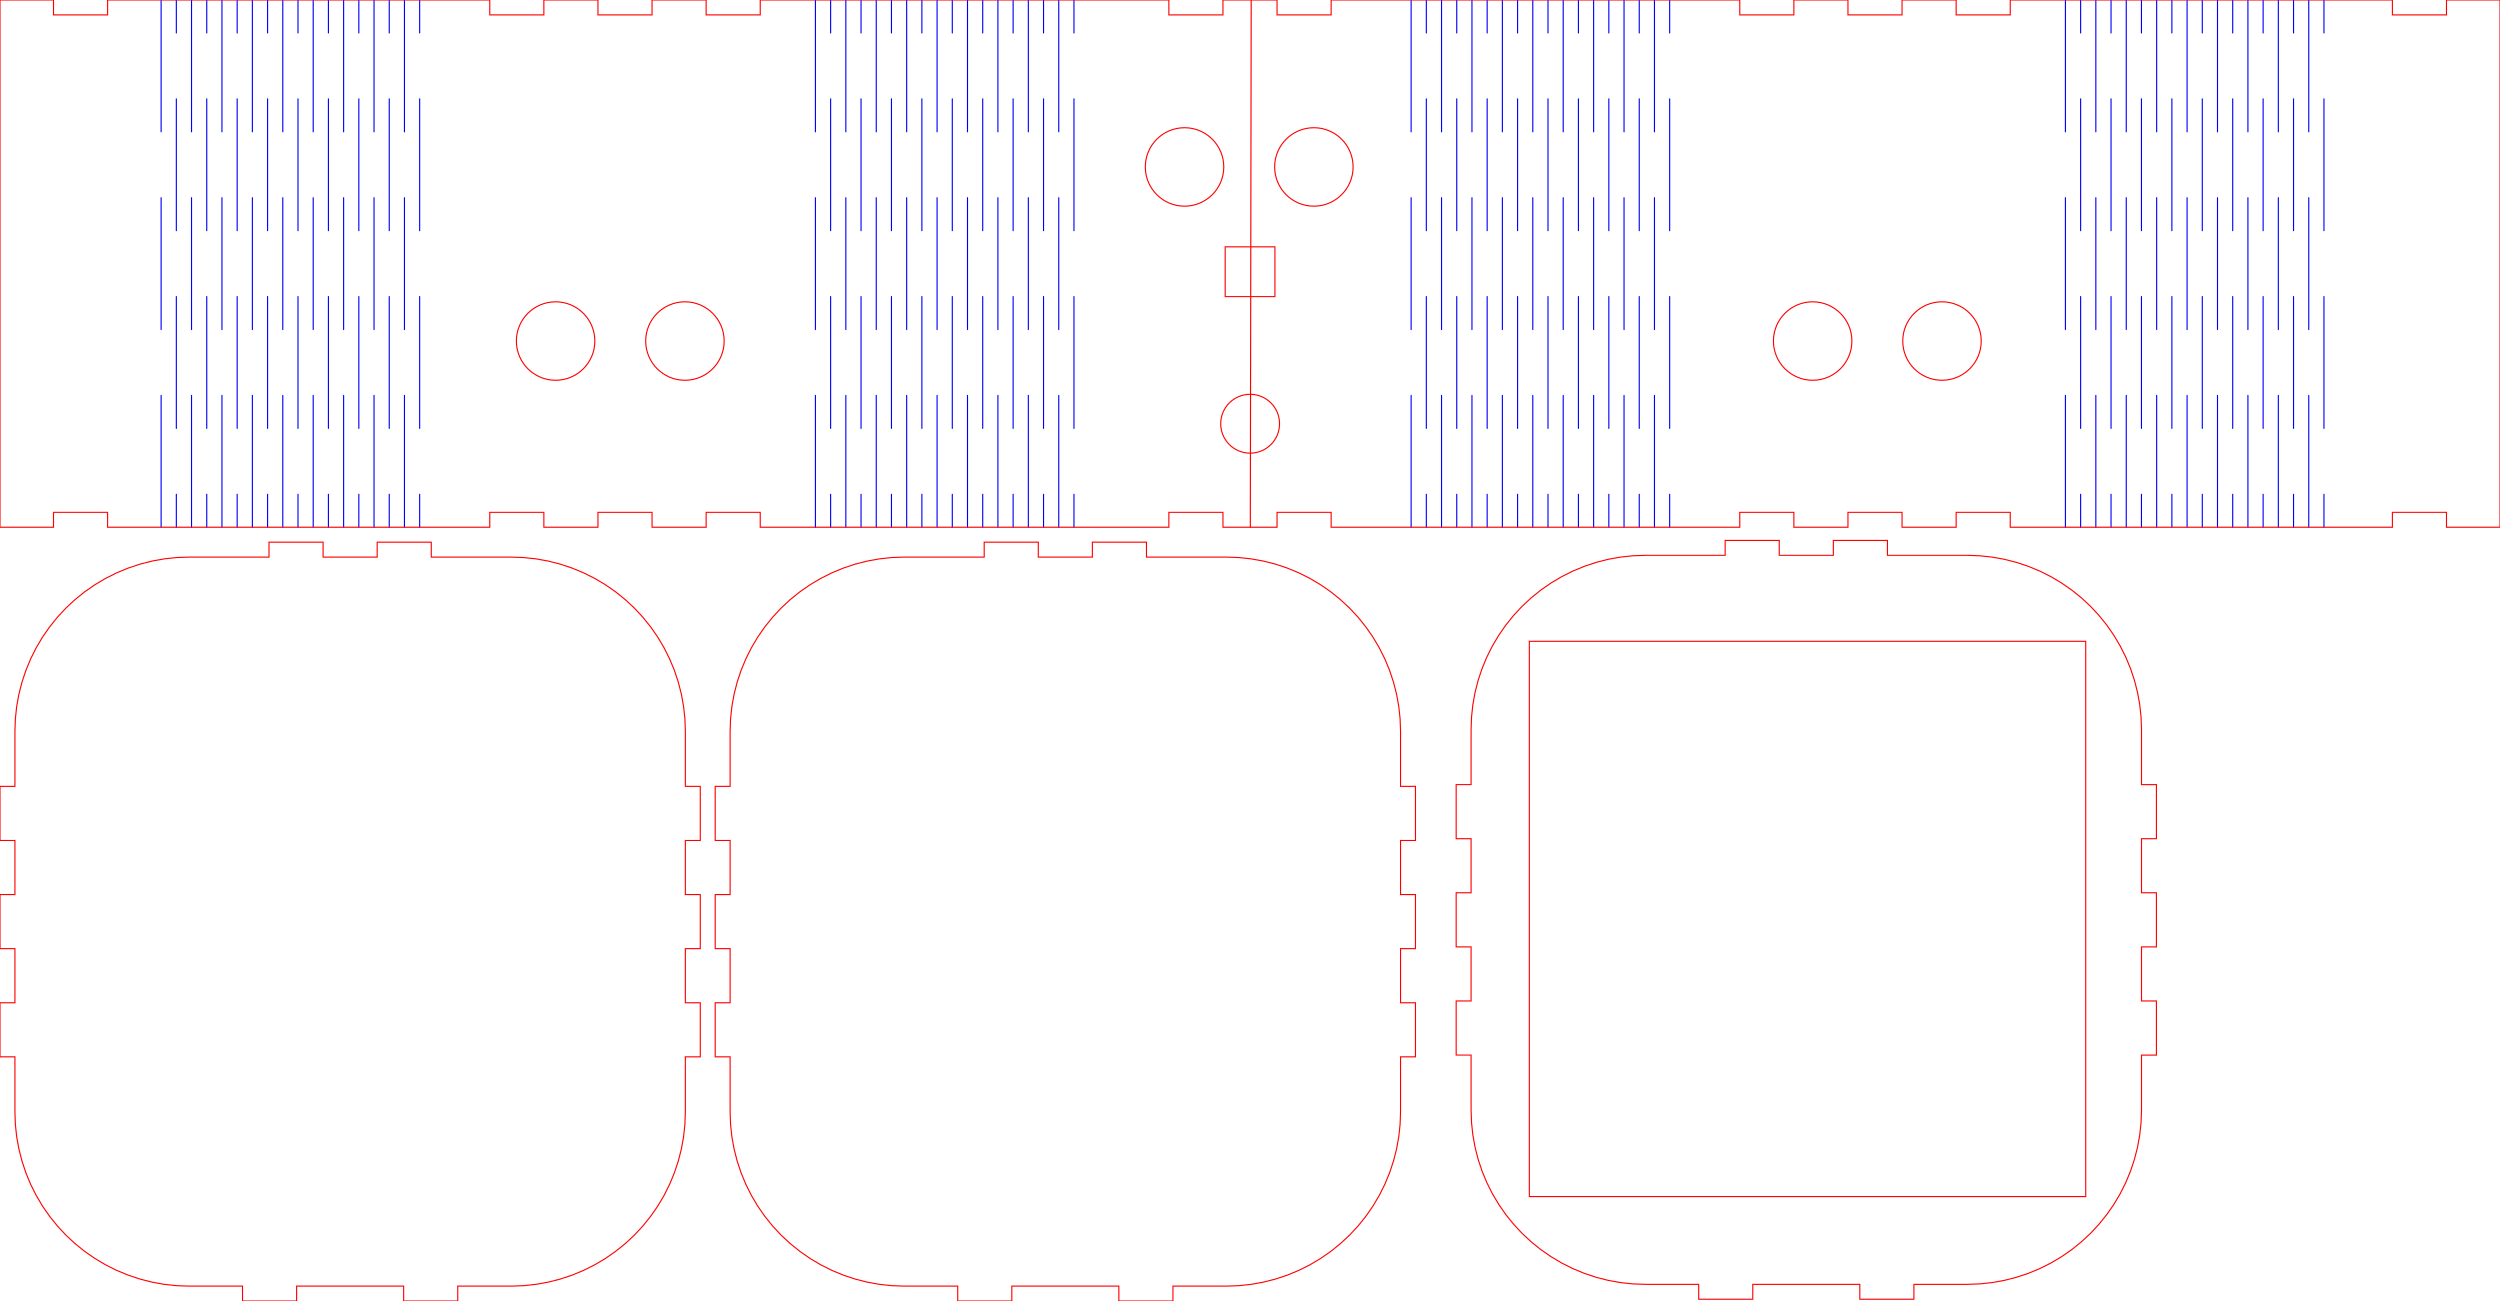 <?xml version="1.0" encoding="UTF-8" standalone="no"?>
<svg
   xmlns:dc="http://purl.org/dc/elements/1.1/"
   xmlns:cc="http://creativecommons.org/ns#"
   xmlns:rdf="http://www.w3.org/1999/02/22-rdf-syntax-ns#"
   xmlns:svg="http://www.w3.org/2000/svg"
   xmlns="http://www.w3.org/2000/svg"
   xmlns:sodipodi="http://sodipodi.sourceforge.net/DTD/sodipodi-0.dtd"
   xmlns:inkscape="http://www.inkscape.org/namespaces/inkscape"
   width="502.605mm"
   height="261.563mm"
   viewBox="0 0 502.605 261.563"
   version="1.1"
   preserveAspectRatio="xMidYMid meet"
   id="svg7"
   sodipodi:docname="box_robot.svg"
   inkscape:version="0.92.3 (2405546, 2018-03-11)">
  <defs
     id="defs11" />
  <sodipodi:namedview
     pagecolor="#ffffff"
     bordercolor="#666666"
     borderopacity="1"
     objecttolerance="10"
     gridtolerance="10"
     guidetolerance="10"
     inkscape:pageopacity="0"
     inkscape:pageshadow="2"
     inkscape:window-width="1853"
     inkscape:window-height="1025"
     id="namedview9"
     showgrid="false"
     inkscape:zoom="0.50922154"
     inkscape:cx="773.58707"
     inkscape:cy="644.14897"
     inkscape:window-x="67"
     inkscape:window-y="27"
     inkscape:window-maximized="1"
     inkscape:current-layer="svgGroup" />
  <g
     id="svgGroup"
     stroke-linecap="round"
     fill-rule="evenodd"
     font-size="9pt"
     stroke="#000"
     stroke-width="0.25mm"
     fill="none"
     style="stroke:#000;stroke-width:0.25mm;fill:none">
    <path
       d="M 102.784 112 L 86.705 112 L 86.705 109 L 75.83 109 L 75.83 112 L 64.955 112 L 64.955 109 L 54.08 109 L 54.08 112 L 43.205 112 L 38 112 L 35.502 112.089 L 33.017 112.357 L 30.557 112.801 L 28.136 113.419 L 25.764 114.209 L 23.455 115.165 L 21.22 116.285 L 19.071 117.56 L 17.018 118.986 L 15.072 120.555 L 13.243 122.259 L 11.541 124.089 L 9.973 126.036 L 8.549 128.089 L 7.274 130.24 L 6.156 132.475 L 5.201 134.785 L 4.413 137.157 L 3.796 139.579 L 3.353 142.039 L 3.088 144.524 L 3 147 L 3 158.094 L 0 158.094 L 0 168.969 L 3 168.969 L 3 179.844 L 0 179.844 L 0 190.719 L 3 190.719 L 3 201.594 L 0 201.594 L 0 212.469 L 3 212.469 L 3 223.563 L 3.089 226.061 L 3.357 228.546 L 3.801 231.006 L 4.419 233.427 L 5.209 235.799 L 6.165 238.108 L 7.285 240.343 L 8.56 242.492 L 9.986 244.545 L 11.555 246.491 L 13.259 248.32 L 15.089 250.022 L 17.036 251.59 L 19.089 253.014 L 21.24 254.289 L 23.475 255.407 L 25.785 256.362 L 28.157 257.15 L 30.579 257.767 L 33.039 258.21 L 35.524 258.475 L 38 258.563 L 48.759 258.563 L 48.759 261.563 L 59.634 261.563 L 59.634 258.563 L 70.392 258.563 L 81.151 258.563 L 81.151 261.563 L 92.026 261.563 L 92.026 258.563 L 102.784 258.563 L 105.282 258.474 L 107.767 258.206 L 110.227 257.762 L 112.649 257.144 L 115.02 256.354 L 117.329 255.398 L 119.564 254.278 L 121.713 253.002 L 123.766 251.576 L 125.712 250.008 L 127.541 248.304 L 129.243 246.474 L 130.811 244.527 L 132.236 242.474 L 133.51 240.323 L 134.628 238.088 L 135.583 235.778 L 136.371 233.406 L 136.988 230.984 L 137.431 228.524 L 137.696 226.039 L 137.784 223.563 L 137.784 212.469 L 140.784 212.469 L 140.784 201.594 L 137.784 201.594 L 137.784 190.719 L 140.784 190.719 L 140.784 179.844 L 137.784 179.844 L 137.784 168.969 L 140.784 168.969 L 140.784 158.094 L 137.784 158.094 L 137.784 147 L 137.695 144.502 L 137.428 142.017 L 136.984 139.557 L 136.365 137.136 L 135.576 134.764 L 134.619 132.455 L 133.499 130.22 L 132.224 128.071 L 130.798 126.018 L 129.229 124.072 L 127.525 122.243 L 125.695 120.541 L 123.748 118.973 L 121.695 117.549 L 119.545 116.274 L 117.309 115.156 L 114.999 114.201 L 112.627 113.413 L 110.205 112.796 L 107.745 112.353 L 105.26 112.088 L 102.784 112 Z"
       id="TOP_outsideCutPath"
       stroke="#FF0000"
       stroke-width="0.1"
       style="stroke:#FF0000;stroke-width:0.226;stroke-miterlimit:4;stroke-dasharray:none"
       vector-effect="non-scaling-stroke" />
    <path
       d="M 246.568 112 L 230.489 112 L 230.489 109 L 219.614 109 L 219.614 112 L 208.739 112 L 208.739 109 L 197.864 109 L 197.864 112 L 186.989 112 L 181.784 112 L 179.286 112.089 L 176.801 112.357 L 174.341 112.801 L 171.92 113.419 L 169.548 114.209 L 167.239 115.165 L 165.004 116.285 L 162.855 117.56 L 160.802 118.986 L 158.856 120.555 L 157.027 122.259 L 155.325 124.089 L 153.757 126.036 L 152.333 128.089 L 151.058 130.24 L 149.94 132.475 L 148.985 134.785 L 148.197 137.157 L 147.58 139.579 L 147.137 142.039 L 146.872 144.524 L 146.784 147 L 146.784 158.094 L 143.784 158.094 L 143.784 168.969 L 146.784 168.969 L 146.784 179.844 L 143.784 179.844 L 143.784 190.719 L 146.784 190.719 L 146.784 201.594 L 143.784 201.594 L 143.784 212.469 L 146.784 212.469 L 146.784 223.563 L 146.873 226.061 L 147.141 228.546 L 147.585 231.006 L 148.203 233.427 L 148.993 235.799 L 149.949 238.108 L 151.069 240.343 L 152.345 242.492 L 153.771 244.545 L 155.339 246.491 L 157.043 248.32 L 158.873 250.022 L 160.82 251.59 L 162.873 253.014 L 165.024 254.289 L 167.259 255.407 L 169.569 256.362 L 171.941 257.15 L 174.363 257.767 L 176.823 258.21 L 179.308 258.475 L 181.784 258.563 L 192.543 258.563 L 192.543 261.563 L 203.418 261.563 L 203.418 258.563 L 214.176 258.563 L 224.935 258.563 L 224.935 261.563 L 235.81 261.563 L 235.81 258.563 L 246.568 258.563 L 249.066 258.474 L 251.551 258.206 L 254.011 257.762 L 256.433 257.144 L 258.804 256.354 L 261.113 255.398 L 263.348 254.278 L 265.497 253.002 L 267.55 251.576 L 269.496 250.008 L 271.325 248.304 L 273.027 246.474 L 274.595 244.527 L 276.02 242.474 L 277.294 240.323 L 278.412 238.088 L 279.367 235.778 L 280.155 233.406 L 280.772 230.984 L 281.215 228.524 L 281.48 226.039 L 281.568 223.563 L 281.568 212.469 L 284.568 212.469 L 284.568 201.594 L 281.568 201.594 L 281.568 190.719 L 284.568 190.719 L 284.568 179.844 L 281.568 179.844 L 281.568 168.969 L 284.568 168.969 L 284.568 158.094 L 281.568 158.094 L 281.568 147 L 281.479 144.502 L 281.212 142.017 L 280.768 139.557 L 280.149 137.136 L 279.36 134.764 L 278.403 132.455 L 277.283 130.22 L 276.008 128.071 L 274.582 126.018 L 273.013 124.072 L 271.309 122.243 L 269.479 120.541 L 267.532 118.973 L 265.479 117.549 L 263.329 116.274 L 261.093 115.156 L 258.783 114.201 L 256.411 113.413 L 253.989 112.796 L 251.529 112.353 L 249.044 112.088 L 246.568 112 Z"
       id="BOTTOM_outsideCutPath"
       stroke="#FF0000"
       stroke-width="0.1"
       style="stroke:#FF0000;stroke-width:0.226;stroke-miterlimit:4;stroke-dasharray:none"
       vector-effect="non-scaling-stroke" />
    <path
       d="M 32.392 106 32.392 79.5 M 32.392 66.25 32.392 39.75 M 32.392 26.5 32.392 0 M 35.45 106 35.45 99.375 M 35.45 86.125 35.45 59.625 M 35.45 46.375 35.45 19.875 M 35.45 6.625 35.45 0 M 38.507 106 38.507 79.5 M 38.507 66.25 38.507 39.75 M 38.507 26.5 38.507 0 M 41.565 106 41.565 99.375 M 41.565 86.125 41.565 59.625 M 41.565 46.375 41.565 19.875 M 41.565 6.625 41.565 0 M 44.622 106 44.622 79.5 M 44.622 66.25 44.622 39.75 M 44.622 26.5 44.622 0 M 47.68 106 47.68 99.375 M 47.68 86.125 47.68 59.625 M 47.68 46.375 47.68 19.875 M 47.68 6.625 47.68 0 M 50.737 106 50.737 79.5 M 50.737 66.25 50.737 39.75 M 50.737 26.5 50.737 0 M 53.795 106 53.795 99.375 M 53.795 86.125 53.795 59.625 M 53.795 46.375 53.795 19.875 M 53.795 6.625 53.795 0 M 56.852 106 56.852 79.5 M 56.852 66.25 56.852 39.75 M 56.852 26.5 56.852 0 M 59.91 106 59.91 99.375 M 59.91 86.125 59.91 59.625 M 59.91 46.375 59.91 19.875 M 59.91 6.625 59.91 0 M 62.967 106 62.967 79.5 M 62.967 66.25 62.967 39.75 M 62.967 26.5 62.967 0 M 66.025 106 66.025 99.375 M 66.025 86.125 66.025 59.625 M 66.025 46.375 66.025 19.875 M 66.025 6.625 66.025 0 M 69.082 106 69.082 79.5 M 69.082 66.25 69.082 39.75 M 69.082 26.5 69.082 0 M 72.14 106 72.14 99.375 M 72.14 86.125 72.14 59.625 M 72.14 46.375 72.14 19.875 M 72.14 6.625 72.14 0 M 75.197 106 75.197 79.5 M 75.197 66.25 75.197 39.75 M 75.197 26.5 75.197 0 M 78.255 106 78.255 99.375 M 78.255 86.125 78.255 59.625 M 78.255 46.375 78.255 19.875 M 78.255 6.625 78.255 0 M 81.312 106 81.312 79.5 M 81.312 66.25 81.312 39.75 M 81.312 26.5 81.312 0 M 84.37 106 84.37 99.375 M 84.37 86.125 84.37 59.625 M 84.37 46.375 84.37 19.875 M 84.37 6.625 84.37 0 M 163.933 106 163.933 79.5 M 163.933 66.25 163.933 39.75 M 163.933 26.5 163.933 0 M 166.99 106 166.99 99.375 M 166.99 86.125 166.99 59.625 M 166.99 46.375 166.99 19.875 M 166.99 6.625 166.99 0 M 170.048 106 170.048 79.5 M 170.048 66.25 170.048 39.75 M 170.048 26.5 170.048 0 M 173.105 106 173.105 99.375 M 173.105 86.125 173.105 59.625 M 173.105 46.375 173.105 19.875 M 173.105 6.625 173.105 0 M 176.163 106 176.163 79.5 M 176.163 66.25 176.163 39.75 M 176.163 26.5 176.163 0 M 179.22 106 179.22 99.375 M 179.22 86.125 179.22 59.625 M 179.22 46.375 179.22 19.875 M 179.22 6.625 179.22 0 M 182.278 106 182.278 79.5 M 182.278 66.25 182.278 39.75 M 182.278 26.5 182.278 0 M 185.336 106 185.336 99.375 M 185.336 86.125 185.336 59.625 M 185.336 46.375 185.336 19.875 M 185.336 6.625 185.336 0 M 188.393 106 188.393 79.5 M 188.393 66.25 188.393 39.75 M 188.393 26.5 188.393 0 M 191.451 106 191.451 99.375 M 191.451 86.125 191.451 59.625 M 191.451 46.375 191.451 19.875 M 191.451 6.625 191.451 0 M 194.508 106 194.508 79.5 M 194.508 66.25 194.508 39.75 M 194.508 26.5 194.508 0 M 197.566 106 197.566 99.375 M 197.566 86.125 197.566 59.625 M 197.566 46.375 197.566 19.875 M 197.566 6.625 197.566 0 M 200.623 106 200.623 79.5 M 200.623 66.25 200.623 39.75 M 200.623 26.5 200.623 0 M 203.681 106 203.681 99.375 M 203.681 86.125 203.681 59.625 M 203.681 46.375 203.681 19.875 M 203.681 6.625 203.681 0 M 206.738 106 206.738 79.5 M 206.738 66.25 206.738 39.75 M 206.738 26.5 206.738 0 M 209.796 106 209.796 99.375 M 209.796 86.125 209.796 59.625 M 209.796 46.375 209.796 19.875 M 209.796 6.625 209.796 0 M 212.853 106 212.853 79.5 M 212.853 66.25 212.853 39.75 M 212.853 26.5 212.853 0 M 215.911 106 215.911 99.375 M 215.911 86.125 215.911 59.625 M 215.911 46.375 215.911 19.875 M 215.911 6.625 215.911 0 M 283.695 106 283.695 79.5 M 283.695 66.25 283.695 39.75 M 283.695 26.5 283.695 0 M 286.752 106 286.752 99.375 M 286.752 86.125 286.752 59.625 M 286.752 46.375 286.752 19.875 M 286.752 6.625 286.752 0 M 289.81 106 289.81 79.5 M 289.81 66.25 289.81 39.75 M 289.81 26.5 289.81 0 M 292.867 106 292.867 99.375 M 292.867 86.125 292.867 59.625 M 292.867 46.375 292.867 19.875 M 292.867 6.625 292.867 0 M 295.925 106 295.925 79.5 M 295.925 66.25 295.925 39.75 M 295.925 26.5 295.925 0 M 298.982 106 298.982 99.375 M 298.982 86.125 298.982 59.625 M 298.982 46.375 298.982 19.875 M 298.982 6.625 298.982 0 M 302.04 106 302.04 79.5 M 302.04 66.25 302.04 39.75 M 302.04 26.5 302.04 0 M 305.097 106 305.097 99.375 M 305.097 86.125 305.097 59.625 M 305.097 46.375 305.097 19.875 M 305.097 6.625 305.097 0 M 308.155 106 308.155 79.5 M 308.155 66.25 308.155 39.75 M 308.155 26.5 308.155 0 M 311.212 106 311.212 99.375 M 311.212 86.125 311.212 59.625 M 311.212 46.375 311.212 19.875 M 311.212 6.625 311.212 0 M 314.27 106 314.27 79.5 M 314.27 66.25 314.27 39.75 M 314.27 26.5 314.27 0 M 317.328 106 317.328 99.375 M 317.328 86.125 317.328 59.625 M 317.328 46.375 317.328 19.875 M 317.328 6.625 317.328 0 M 320.385 106 320.385 79.5 M 320.385 66.25 320.385 39.75 M 320.385 26.5 320.385 0 M 323.443 106 323.443 99.375 M 323.443 86.125 323.443 59.625 M 323.443 46.375 323.443 19.875 M 323.443 6.625 323.443 0 M 326.5 106 326.5 79.5 M 326.5 66.25 326.5 39.75 M 326.5 26.5 326.5 0 M 329.558 106 329.558 99.375 M 329.558 86.125 329.558 59.625 M 329.558 46.375 329.558 19.875 M 329.558 6.625 329.558 0 M 332.615 106 332.615 79.5 M 332.615 66.25 332.615 39.75 M 332.615 26.5 332.615 0 M 335.673 106 335.673 99.375 M 335.673 86.125 335.673 59.625 M 335.673 46.375 335.673 19.875 M 335.673 6.625 335.673 0 M 415.236 106 415.236 79.5 M 415.236 66.25 415.236 39.75 M 415.236 26.5 415.236 0 M 418.293 106 418.293 99.375 M 418.293 86.125 418.293 59.625 M 418.293 46.375 418.293 19.875 M 418.293 6.625 418.293 0 M 421.351 106 421.351 79.5 M 421.351 66.25 421.351 39.75 M 421.351 26.5 421.351 0 M 424.408 106 424.408 99.375 M 424.408 86.125 424.408 59.625 M 424.408 46.375 424.408 19.875 M 424.408 6.625 424.408 0 M 427.466 106 427.466 79.5 M 427.466 66.25 427.466 39.75 M 427.466 26.5 427.466 0 M 430.523 106 430.523 99.375 M 430.523 86.125 430.523 59.625 M 430.523 46.375 430.523 19.875 M 430.523 6.625 430.523 0 M 433.581 106 433.581 79.5 M 433.581 66.25 433.581 39.75 M 433.581 26.5 433.581 0 M 436.638 106 436.638 99.375 M 436.638 86.125 436.638 59.625 M 436.638 46.375 436.638 19.875 M 436.638 6.625 436.638 0 M 439.696 106 439.696 79.5 M 439.696 66.25 439.696 39.75 M 439.696 26.5 439.696 0 M 442.753 106 442.753 99.375 M 442.753 86.125 442.753 59.625 M 442.753 46.375 442.753 19.875 M 442.753 6.625 442.753 0 M 445.811 106 445.811 79.5 M 445.811 66.25 445.811 39.75 M 445.811 26.5 445.811 0 M 448.868 106 448.868 99.375 M 448.868 86.125 448.868 59.625 M 448.868 46.375 448.868 19.875 M 448.868 6.625 448.868 0 M 451.926 106 451.926 79.5 M 451.926 66.25 451.926 39.75 M 451.926 26.5 451.926 0 M 454.983 106 454.983 99.375 M 454.983 86.125 454.983 59.625 M 454.983 46.375 454.983 19.875 M 454.983 6.625 454.983 0 M 458.041 106 458.041 79.5 M 458.041 66.25 458.041 39.75 M 458.041 26.5 458.041 0 M 461.098 106 461.098 99.375 M 461.098 86.125 461.098 59.625 M 461.098 46.375 461.098 19.875 M 461.098 6.625 461.098 0 M 464.156 106 464.156 79.5 M 464.156 66.25 464.156 39.75 M 464.156 26.5 464.156 0 M 467.213 106 467.213 99.375 M 467.213 86.125 467.213 59.625 M 467.213 46.375 467.213 19.875 M 467.213 6.625 467.213 0"
       id="SIDE_insideCutPath"
       stroke="#0000FF"
       stroke-width="0.1"
       style="stroke:#0000FF;stroke-width:0.226;stroke-miterlimit:4;stroke-dasharray:none"
       vector-effect="non-scaling-stroke" />
    <ellipse
       id="path4529-5-2"
       cx="251.328"
       cy="85.188"
       style="fill:none;stroke:#ff0000;stroke-width:0.226;stroke-miterlimit:4;stroke-dasharray:none;stroke-opacity:1"
       rx="5.915"
       ry="5.915" />
    <path
       d="M 0 0 L 0 106 L 10.759 106 L 10.759 103 L 21.634 103 L 21.634 106 L 32.392 106 L 87.37 106 L 98.464 106 L 98.464 103 L 109.339 103 L 109.339 106 L 120.214 106 L 120.214 103 L 131.089 103 L 131.089 106 L 141.964 106 L 141.964 103 L 152.839 103 L 152.839 106 L 163.933 106 L 218.911 106 L 234.99 106 L 234.99 103 L 245.865 103 L 245.865 106 L 256.74 106 L 256.74 103 L 267.615 103 L 267.615 106 L 278.49 106 L 283.695 106 L 338.673 106 L 349.767 106 L 349.767 103 L 360.642 103 L 360.642 106 L 371.517 106 L 371.517 103 L 382.392 103 L 382.392 106 L 393.267 106 L 393.267 103 L 404.142 103 L 404.142 106 L 415.236 106 L 470.213 106 L 480.972 106 L 480.972 103 L 491.847 103 L 491.847 106 L 502.605 106 L 502.605 0 L 491.847 0 L 491.847 3 L 480.972 3 L 480.972 0 L 470.213 0 L 415.236 0 L 404.142 0 L 404.142 3 L 393.267 3 L 393.267 0 L 382.392 0 L 382.392 3 L 371.517 3 L 371.517 0 L 360.642 0 L 360.642 3 L 349.767 3 L 349.767 0 L 338.673 0 L 283.695 0 L 267.615 0 L 267.615 3 L 256.74 3 L 256.74 0 L 245.865 0 L 245.865 3 L 234.99 3 L 234.99 0 L 224.115 0 L 218.911 0 L 163.933 0 L 152.839 0 L 152.839 3 L 141.964 3 L 141.964 0 L 131.089 0 L 131.089 3 L 120.214 3 L 120.214 0 L 109.339 0 L 109.339 3 L 98.464 3 L 98.464 0 L 87.37 0 L 32.392 0 L 21.634 0 L 21.634 3 L 10.759 3 L 10.759 0 L 0 0 Z"
       id="SIDE_outsideCutPath"
       stroke="#FF0000"
       stroke-width="0.1"
       style="stroke:#FF0000;stroke-width:0.226;stroke-miterlimit:4;stroke-dasharray:none"
       vector-effect="non-scaling-stroke" />
    <circle
       id="path4529"
       cx="111.7"
       cy="68.563"
       style="stroke:#ff0000;stroke-width:0.226;stroke-opacity:1;stroke-miterlimit:4;stroke-dasharray:none"
       r="7.887" />
    <circle
       id="path4529-3"
       cx="137.7"
       cy="68.563"
       style="fill:none;stroke:#ff0000;stroke-width:0.226;stroke-opacity:1;stroke-miterlimit:4;stroke-dasharray:none"
       r="7.887" />
    <circle
       id="path4529-6"
       cx="238.143"
       cy="33.563"
       style="fill:none;stroke:#ff0000;stroke-width:0.226;stroke-opacity:1;stroke-miterlimit:4;stroke-dasharray:none"
       r="7.887" />
    <circle
       id="path4529-3-7"
       cx="264.144"
       cy="33.563"
       style="fill:none;stroke:#ff0000;stroke-width:0.226;stroke-opacity:1;stroke-miterlimit:4;stroke-dasharray:none"
       r="7.887" />
    <circle
       id="path4529-5"
       cx="364.421"
       cy="68.563"
       style="fill:none;stroke:#ff0000;stroke-width:0.226;stroke-opacity:1;stroke-miterlimit:4;stroke-dasharray:none"
       r="7.887" />
    <circle
       id="path4529-3-3"
       cx="390.421"
       cy="68.563"
       style="fill:none;stroke:#ff0000;stroke-width:0.226;stroke-opacity:1;stroke-miterlimit:4;stroke-dasharray:none"
       r="7.887" />
    <rect
       style="fill:none;stroke:#ff0000;stroke-width:0.226;stroke-miterlimit:4;stroke-dasharray:none;stroke-opacity:1"
       id="rect4572-5"
       width="10"
       height="10"
       x="246.313"
       y="49.628" />
    <path
       inkscape:connector-curvature="0"
       d="m 395.534,111.646 h -16.079 v -3 h -10.875 v 3 h -10.875 v -3 h -10.875 v 3 h -10.875 -5.205 l -2.498,0.089 -2.485,0.268 -2.46,0.444 -2.421,0.618 -2.372,0.79 -2.309,0.956 -2.235,1.12 -2.149,1.275 -2.053,1.426 -1.946,1.569 -1.829,1.704 -1.702,1.83 -1.568,1.947 -1.424,2.053 -1.275,2.151 -1.118,2.235 -0.955,2.31 -0.788,2.372 -0.617,2.422 -0.443,2.46 -0.265,2.485 -0.088,2.476 v 11.094 h -3 v 10.875 h 3 v 10.875 h -3 v 10.875 h 3 v 10.875 h -3 v 10.875 h 3 v 11.094 l 0.089,2.498 0.268,2.485 0.444,2.46 0.618,2.421 0.79,2.372 0.956,2.309 1.12,2.235 1.276,2.149 1.426,2.053 1.568,1.946 1.704,1.829 1.83,1.702 1.947,1.568 2.053,1.424 2.151,1.275 2.235,1.118 2.31,0.955 2.372,0.788 2.422,0.617 2.46,0.443 2.485,0.265 2.476,0.088 h 10.759 v 3 h 10.875 v -3 h 10.758 10.759 v 3 h 10.875 v -3 h 10.758 l 2.498,-0.089 2.485,-0.268 2.46,-0.444 2.422,-0.618 2.371,-0.79 2.309,-0.956 2.235,-1.12 2.149,-1.276 2.053,-1.426 1.946,-1.568 1.829,-1.704 1.702,-1.83 1.568,-1.947 1.425,-2.053 1.274,-2.151 1.118,-2.235 0.955,-2.31 0.788,-2.372 0.617,-2.422 0.443,-2.46 0.265,-2.485 0.088,-2.476 v -11.094 h 3 v -10.875 h -3 v -10.875 h 3 v -10.875 h -3 v -10.875 h 3 v -10.875 h -3 v -11.094 l -0.089,-2.498 -0.267,-2.485 -0.444,-2.46 -0.619,-2.421 -0.789,-2.372 -0.957,-2.309 -1.12,-2.235 -1.275,-2.149 -1.426,-2.053 -1.569,-1.946 -1.704,-1.829 -1.83,-1.702 -1.947,-1.568 -2.053,-1.424 -2.15,-1.275 -2.236,-1.118 -2.31,-0.955 -2.372,-0.788 -2.422,-0.617 -2.46,-0.443 -2.485,-0.265 z"
       id="BOTTOM_outsideCutPath-6"
       style="vector-effect:non-scaling-stroke;fill:none;stroke:#ff0000;stroke-width:0.226;stroke-miterlimit:4;stroke-dasharray:none" />
    <rect
       style="stroke:#ff0000;stroke-width:0.226;stroke-opacity:1;stroke-miterlimit:4;stroke-dasharray:none"
       id="rect4604"
       width="111.86"
       height="111.628"
       x="307.46"
       y="128.93" />
    <path
       style="fill:none;stroke:#ff0000;stroke-width:0.232;stroke-linecap:butt;stroke-linejoin:miter;stroke-opacity:1;stroke-miterlimit:4;stroke-dasharray:none"
       d="M 251.365,105.98 251.544,0.082"
       id="path826"
       inkscape:connector-curvature="0" />
  </g>
</svg>
